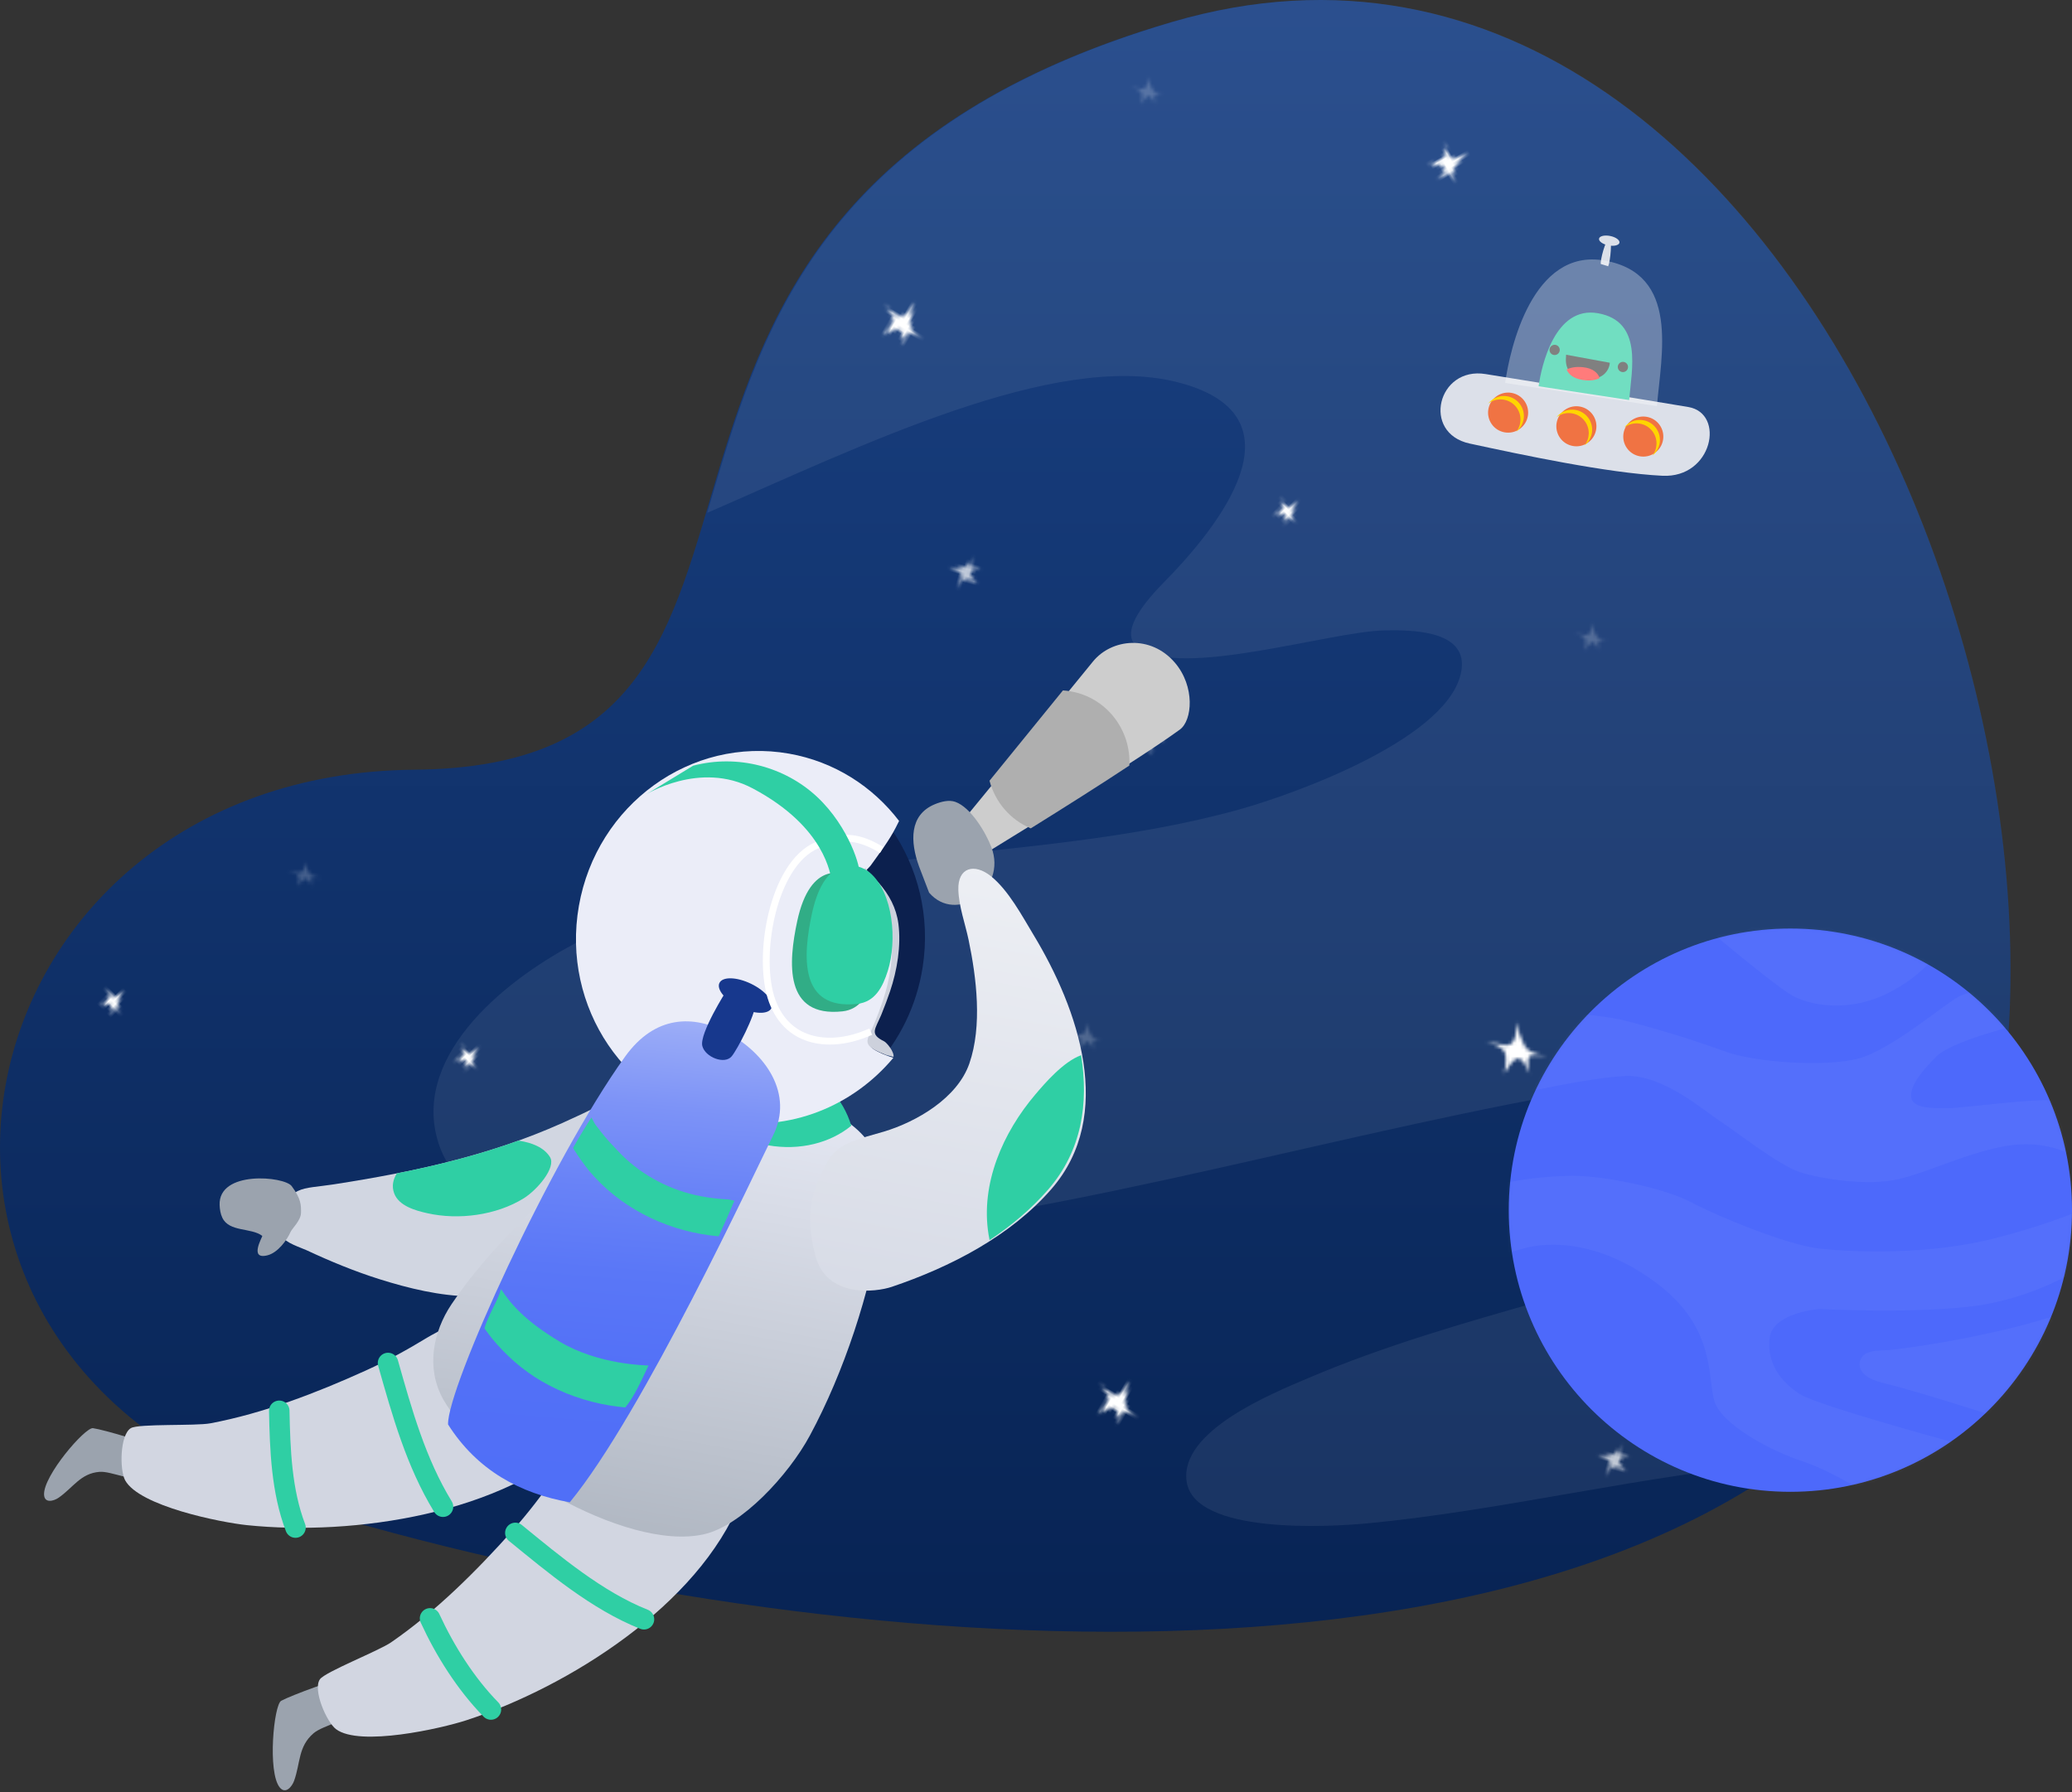 <?xml version="1.0" encoding="UTF-8"?>
<svg width="607px" height="525px" viewBox="0 0 607 525" version="1.1" xmlns="http://www.w3.org/2000/svg" xmlns:xlink="http://www.w3.org/1999/xlink">
    <rect x="0" y="0" width="607" height="525" fill="#333333" stroke="none"/>
    <!-- Generator: Sketch 63.1 (92452) - https://sketch.com -->
    <title>Group 5</title>
    <desc>Created with Sketch.</desc>
    <defs>
        <linearGradient x1="50%" y1="0%" x2="50%" y2="100%" id="linearGradient-1">
            <stop stop-color="#1D468B" offset="0%"></stop>
            <stop stop-color="#062150" offset="100%"></stop>
        </linearGradient>
        <path d="M5.688,15.462 C7.407,12.509 8.755,11.034 9.733,11.034 C10.708,11.034 11.839,12.509 13.119,15.462 C12.303,11.955 12.535,10.204 13.811,10.204 C15.092,10.204 16.566,10.204 18.232,10.204 C14.716,10.049 12.475,9.022 11.503,7.124 C10.528,5.224 9.782,3.005 9.26,0.462 C9.397,5.342 8.207,7.561 5.688,7.124 C3.165,6.684 1.366,6.358 0.288,6.141 C3.255,6.95 5.056,7.901 5.688,8.989 C6.316,10.075 6.316,12.233 5.688,15.462 L5.688,15.462 Z" id="path-2"></path>
        <path d="M5.699,14.776 C6.95,12.417 7.913,11.229 8.592,11.212 C9.27,11.195 10.026,12.339 10.858,14.647 C10.359,11.895 10.554,10.509 11.44,10.487 C12.329,10.464 13.353,10.439 14.509,10.41 C12.071,10.348 10.535,9.577 9.897,8.098 C9.256,6.615 8.781,4.877 8.467,2.881 C8.469,6.728 7.6,8.5 5.86,8.199 C4.116,7.895 2.874,7.67 2.129,7.518 C4.174,8.104 5.406,8.822 5.824,9.67 C6.238,10.516 6.197,12.218 5.699,14.776 L5.699,14.776 Z" id="path-4"></path>
        <path d="M7.343,16.5 C8.843,13.933 10.004,12.642 10.826,12.624 C11.647,12.607 12.57,13.855 13.593,16.369 C12.971,13.371 13.198,11.862 14.272,11.84 C15.349,11.818 16.588,11.792 17.989,11.762 C15.035,11.691 13.169,10.848 12.387,9.235 C11.601,7.619 11.015,5.726 10.623,3.551 C10.649,7.741 9.607,9.668 7.497,9.337 C5.383,9.003 3.876,8.755 2.973,8.587 C5.454,9.23 6.951,10.015 7.462,10.939 C7.97,11.861 7.93,13.715 7.343,16.5 L7.343,16.5 Z" id="path-6"></path>
        <path d="M7.343,16.5 C8.843,13.933 10.004,12.642 10.826,12.624 C11.647,12.607 12.57,13.855 13.593,16.369 C12.971,13.371 13.198,11.862 14.272,11.84 C15.349,11.818 16.588,11.792 17.989,11.762 C15.035,11.691 13.169,10.848 12.387,9.235 C11.601,7.619 11.015,5.726 10.623,3.551 C10.649,7.741 9.607,9.668 7.497,9.337 C5.383,9.003 3.876,8.755 2.973,8.587 C5.454,9.23 6.951,10.015 7.462,10.939 C7.97,11.861 7.93,13.715 7.343,16.5 L7.343,16.5 Z" id="path-8"></path>
        <path d="M5.212,11.591 C6.294,9.775 7.127,8.86 7.711,8.843 C8.294,8.825 8.943,9.698 9.654,11.46 C9.231,9.355 9.402,8.292 10.165,8.269 C10.93,8.247 11.812,8.221 12.807,8.192 C10.708,8.16 9.387,7.578 8.841,6.448 C8.293,5.316 7.888,3.988 7.623,2.46 C7.615,5.408 6.863,6.77 5.365,6.55 C3.865,6.328 2.796,6.163 2.155,6.051 C3.914,6.488 4.973,7.031 5.331,7.677 C5.686,8.323 5.646,9.628 5.212,11.591 L5.212,11.591 Z" id="path-10"></path>
        <path d="M5.212,11.591 C6.294,9.775 7.127,8.86 7.711,8.843 C8.294,8.825 8.943,9.698 9.654,11.46 C9.231,9.355 9.402,8.292 10.165,8.269 C10.93,8.247 11.812,8.221 12.807,8.192 C10.708,8.16 9.387,7.578 8.841,6.448 C8.293,5.316 7.888,3.988 7.623,2.46 C7.615,5.408 6.863,6.77 5.365,6.55 C3.865,6.328 2.796,6.163 2.155,6.051 C3.914,6.488 4.973,7.031 5.331,7.677 C5.686,8.323 5.646,9.628 5.212,11.591 L5.212,11.591 Z" id="path-12"></path>
        <path d="M3.297,8.493 C4.245,6.918 4.989,6.131 5.528,6.131 C6.066,6.131 6.69,6.918 7.397,8.493 C6.946,6.622 7.074,5.688 7.778,5.688 C8.485,5.688 9.298,5.688 10.217,5.688 C8.278,5.606 7.041,5.058 6.505,4.046 C5.967,3.032 5.555,1.849 5.267,0.493 C5.343,3.096 4.686,4.279 3.297,4.046 C1.905,3.811 0.912,3.637 0.317,3.522 C1.955,3.953 2.948,4.46 3.297,5.04 C3.643,5.62 3.643,6.771 3.297,8.493 L3.297,8.493 Z" id="path-14"></path>
        <path d="M3.297,7.493 C4.245,6.115 4.989,5.426 5.528,5.426 C6.066,5.426 6.69,6.115 7.397,7.493 C6.946,5.856 7.074,5.039 7.778,5.039 C8.485,5.039 9.298,5.039 10.217,5.039 C8.278,4.966 7.041,4.487 6.505,3.602 C5.967,2.715 5.555,1.679 5.267,0.493 C5.343,2.77 4.686,3.806 3.297,3.602 C1.905,3.396 0.912,3.244 0.317,3.143 C1.955,3.52 2.948,3.964 3.297,4.472 C3.643,4.979 3.643,5.986 3.297,7.493 L3.297,7.493 Z" id="path-16"></path>
        <path d="M3.297,8.493 C4.245,6.918 4.989,6.131 5.528,6.131 C6.066,6.131 6.69,6.918 7.397,8.493 C6.946,6.622 7.074,5.688 7.778,5.688 C8.485,5.688 9.298,5.688 10.217,5.688 C8.278,5.606 7.041,5.058 6.505,4.046 C5.967,3.032 5.555,1.849 5.267,0.493 C5.343,3.096 4.686,4.279 3.297,4.046 C1.905,3.811 0.912,3.637 0.317,3.522 C1.955,3.953 2.948,4.46 3.297,5.04 C3.643,5.62 3.643,6.771 3.297,8.493 L3.297,8.493 Z" id="path-18"></path>
        <path d="M3.297,8.493 C4.245,6.918 4.989,6.131 5.528,6.131 C6.066,6.131 6.69,6.918 7.397,8.493 C6.946,6.622 7.074,5.688 7.778,5.688 C8.485,5.688 9.298,5.688 10.217,5.688 C8.278,5.606 7.041,5.058 6.505,4.046 C5.967,3.032 5.555,1.849 5.267,0.493 C5.343,3.096 4.686,4.279 3.297,4.046 C1.905,3.811 0.912,3.637 0.317,3.522 C1.955,3.953 2.948,4.46 3.297,5.04 C3.643,5.62 3.643,6.771 3.297,8.493 L3.297,8.493 Z" id="path-20"></path>
        <path d="M4.904,11.404 C5.889,9.659 6.644,8.778 7.171,8.76 C7.697,8.742 8.276,9.577 8.907,11.266 C8.537,9.247 8.697,8.227 9.385,8.203 C10.075,8.179 10.869,8.152 11.766,8.121 C9.875,8.096 8.688,7.542 8.203,6.46 C7.716,5.376 7.358,4.102 7.128,2.637 C7.104,5.465 6.419,6.775 5.07,6.568 C3.72,6.359 2.758,6.204 2.181,6.098 C3.763,6.512 4.715,7.03 5.033,7.649 C5.349,8.268 5.306,9.519 4.904,11.404 L4.904,11.404 Z" id="path-22"></path>
        <path d="M4.553,10.589 C5.468,8.969 6.17,8.151 6.659,8.134 C7.147,8.118 7.685,8.893 8.271,10.461 C7.927,8.586 8.076,7.639 8.715,7.617 C9.355,7.595 10.093,7.57 10.926,7.541 C9.17,7.518 8.068,7.003 7.617,5.999 C7.164,4.992 6.833,3.809 6.619,2.449 C6.597,5.075 5.96,6.291 4.708,6.099 C3.454,5.905 2.561,5.761 2.025,5.663 C3.495,6.047 4.378,6.528 4.674,7.103 C4.967,7.677 4.927,8.839 4.553,10.589 L4.553,10.589 Z" id="path-24"></path>
        <path d="M4.553,10.589 C5.468,8.969 6.17,8.151 6.659,8.134 C7.147,8.118 7.685,8.893 8.271,10.461 C7.927,8.586 8.076,7.639 8.715,7.617 C9.355,7.595 10.093,7.57 10.926,7.541 C9.17,7.518 8.068,7.003 7.617,5.999 C7.164,4.992 6.833,3.809 6.619,2.449 C6.597,5.075 5.96,6.291 4.708,6.099 C3.454,5.905 2.561,5.761 2.025,5.663 C3.495,6.047 4.378,6.528 4.674,7.103 C4.967,7.677 4.927,8.839 4.553,10.589 L4.553,10.589 Z" id="path-26"></path>
        <path d="M4.685,11.15 C5.559,9.517 6.247,8.703 6.752,8.707 C7.255,8.711 7.845,9.535 8.519,11.181 C8.082,9.229 8.194,8.257 8.853,8.263 C9.513,8.268 10.274,8.274 11.133,8.281 C9.319,8.18 8.158,7.6 7.648,6.542 C7.136,5.482 6.741,4.247 6.46,2.832 C6.553,5.544 5.949,6.771 4.647,6.518 C3.344,6.263 2.414,6.074 1.857,5.95 C3.391,6.411 4.325,6.947 4.656,7.554 C4.984,8.16 4.994,9.359 4.685,11.15 L4.685,11.15 Z" id="path-28"></path>
        <path d="M6.661,14.229 C7.746,12.086 8.614,11.024 9.266,11.043 C9.917,11.062 10.702,12.17 11.619,14.371 C11.001,11.771 11.119,10.485 11.97,10.509 C12.825,10.534 13.809,10.562 14.92,10.594 C12.571,10.412 11.054,9.613 10.365,8.196 C9.674,6.777 9.13,5.128 8.728,3.244 C8.923,6.843 8.175,8.455 6.485,8.086 C4.792,7.713 3.585,7.438 2.861,7.258 C4.858,7.911 6.08,8.645 6.524,9.459 C6.966,10.272 7.011,11.862 6.661,14.229 L6.661,14.229 Z" id="path-30"></path>
        <path d="M6.661,14.229 C7.746,12.086 8.614,11.024 9.266,11.043 C9.917,11.062 10.702,12.17 11.619,14.371 C11.001,11.771 11.119,10.485 11.97,10.509 C12.825,10.534 13.809,10.562 14.92,10.594 C12.571,10.412 11.054,9.613 10.365,8.196 C9.674,6.777 9.13,5.128 8.728,3.244 C8.923,6.843 8.175,8.455 6.485,8.086 C4.792,7.713 3.585,7.438 2.861,7.258 C4.858,7.911 6.08,8.645 6.524,9.459 C6.966,10.272 7.011,11.862 6.661,14.229 L6.661,14.229 Z" id="path-32"></path>
        <circle id="path-34" cx="82.5" cy="82.5" r="82.5"></circle>
        <linearGradient x1="50%" y1="0%" x2="50%" y2="100%" id="linearGradient-36">
            <stop stop-color="#E5E8F3" offset="0%"></stop>
            <stop stop-color="#AFB6C1" offset="100%"></stop>
        </linearGradient>
        <linearGradient x1="33.236%" y1="-24.289%" x2="40.503%" y2="110.196%" id="linearGradient-37">
            <stop stop-color="#EBEDF8" offset="0%"></stop>
            <stop stop-color="#DEE2F8" offset="3%"></stop>
            <stop stop-color="#B8C4F8" offset="12%"></stop>
            <stop stop-color="#97A9F7" offset="22%"></stop>
            <stop stop-color="#7D93F7" offset="33%"></stop>
            <stop stop-color="#6983F7" offset="45%"></stop>
            <stop stop-color="#5A77F7" offset="58%"></stop>
            <stop stop-color="#5270F7" offset="74%"></stop>
            <stop stop-color="#4F6EF7" offset="100%"></stop>
        </linearGradient>
        <linearGradient x1="50%" y1="0%" x2="50%" y2="100%" id="linearGradient-38">
            <stop stop-color="#EDEFF4" offset="0%"></stop>
            <stop stop-color="#D7DBE6" offset="100%"></stop>
        </linearGradient>
    </defs>
    <g id="Website" stroke="none" stroke-width="1" fill="none" fill-rule="evenodd">
        <g id="March-15---26-s1" transform="translate(-708, -197)">
            <g id="Group-5" transform="translate(708, 197)">
                <path d="M88.298,441.355 C227.749,484.142 468.384,510.789 557.646,396.194 C646.907,281.598 536.3,-50.163 343.267,6.445 C150.234,63.054 257.141,224.285 121.392,225.472 C-14.357,226.658 -51.153,398.568 88.298,441.355 Z" id="Path-2" fill="url(#linearGradient-1)"></path>
                <path d="M343.492,6.442 C536.348,-50.14 646.854,281.468 557.674,396.011 C548.014,408.418 536.58,419.169 523.691,428.423 C482.348,431.762 440.8,442.471 400.253,446.263 C389.595,447.261 349.816,449.591 347.626,433.939 C345.55,419.103 372.749,408.159 383.423,403.616 C427.851,384.708 476.857,376.885 521.548,358.476 C530.357,354.848 576.369,335.154 558.094,320.62 C536.349,303.329 495.702,314.062 471.283,318.128 C393.813,331.029 317.871,355.239 239.506,362.674 C211.213,365.357 135.119,370.211 127.552,331.354 C122.628,306.064 151.704,284.34 172.108,274.541 C230.23,246.63 301.1,254.271 362.82,237.183 C379.567,232.546 426.1,215.741 428.22,195.723 C429.395,184.633 413.539,184.5 405.579,184.663 C389.558,184.993 346.197,198.801 333.52,189.8 C326.055,184.5 339.942,171.744 343.449,168.026 C358.927,151.618 381.791,121.135 344.658,111.884 C308.741,102.934 252.575,130.477 207.165,150.245 C222.09,99.948 237.732,37.471 343.492,6.442 Z" id="Combined-Shape" fill="#FFFFFF" opacity="0.073"></path>
                <g id="Group-55" transform="translate(435, 299)">
                    <mask id="mask-3" fill="white">
                        <use xlink:href="#path-2"></use>
                    </mask>
                    <g id="Clip-54"></g>
                    <polygon id="Fill-53" fill="#FFFFFF" mask="url(#mask-3)" points="-13.669 28.587 33.186 28.587 33.186 -12.663 -13.669 -12.663"></polygon>
                </g>
                <g id="Group-55" transform="translate(416, 39)">
                    <mask id="mask-5" fill="white">
                        <use xlink:href="#path-4"></use>
                    </mask>
                    <g id="Clip-54" transform="translate(8.319, 8.828) rotate(-300) translate(-8.319, -8.828) "></g>
                    <polygon id="Fill-53" fill="#FFFFFF" mask="url(#mask-5)" transform="translate(8.848, 9.289) rotate(-300) translate(-8.848, -9.289) " points="-7.841 25.968 24.743 25.15 25.537 -7.391 -7.047 -6.573"></polygon>
                </g>
                <g id="Group-55" transform="translate(317, 400)">
                    <mask id="mask-7" fill="white">
                        <use xlink:href="#path-6"></use>
                    </mask>
                    <g id="Clip-54" transform="translate(10.481, 10.025) rotate(-330) translate(-10.481, -10.025) "></g>
                    <polygon id="Fill-53" fill="#FFFFFF" mask="url(#mask-7)" transform="translate(10.261, 10.394) rotate(-330) translate(-10.261, -10.394) " points="-9.929 28.756 29.684 27.929 30.452 -7.969 -9.162 -7.142"></polygon>
                </g>
                <g id="Group-55" transform="translate(254, 84)">
                    <mask id="mask-9" fill="white">
                        <use xlink:href="#path-8"></use>
                    </mask>
                    <g id="Clip-54" transform="translate(10.481, 10.025) rotate(-330) translate(-10.481, -10.025) "></g>
                    <polygon id="Fill-53" fill="#FFFFFF" mask="url(#mask-9)" transform="translate(10.261, 10.394) rotate(-330) translate(-10.261, -10.394) " points="-9.929 28.756 29.684 27.929 30.452 -7.969 -9.162 -7.142"></polygon>
                </g>
                <g id="Group-55" opacity="0.733" transform="translate(282.379, 167.674) rotate(-105) translate(-282.379, -167.674) translate(274.879, 160.674)">
                    <mask id="mask-11" fill="white">
                        <use xlink:href="#path-10"></use>
                    </mask>
                    <g id="Clip-54" transform="translate(7.481, 7.025) rotate(-330) translate(-7.481, -7.025) "></g>
                    <polygon id="Fill-53" fill="#FFFFFF" mask="url(#mask-11)" transform="translate(7.33, 7.276) rotate(-330) translate(-7.33, -7.276) " points="-7.134 20.32 21.025 19.493 21.793 -5.768 -6.366 -4.942"></polygon>
                </g>
                <g id="Group-55" opacity="0.733" transform="translate(472.379, 427.674) rotate(-105) translate(-472.379, -427.674) translate(464.879, 420.674)">
                    <mask id="mask-13" fill="white">
                        <use xlink:href="#path-12"></use>
                    </mask>
                    <g id="Clip-54" transform="translate(7.481, 7.025) rotate(-330) translate(-7.481, -7.025) "></g>
                    <polygon id="Fill-53" fill="#FFFFFF" mask="url(#mask-13)" transform="translate(7.33, 7.276) rotate(-330) translate(-7.33, -7.276) " points="-7.134 20.32 21.025 19.493 21.793 -5.768 -6.366 -4.942"></polygon>
                </g>
                <g id="Group-55" opacity="0.214" transform="translate(313, 299)">
                    <mask id="mask-15" fill="white">
                        <use xlink:href="#path-14"></use>
                    </mask>
                    <g id="Clip-54"></g>
                    <polygon id="Fill-53" fill="#FFFFFF" mask="url(#mask-15)" points="-7.383 15.493 19.017 15.493 19.017 -6.507 -7.383 -6.507"></polygon>
                </g>
                <g id="Group-55" opacity="0.214" transform="translate(84, 252)">
                    <mask id="mask-17" fill="white">
                        <use xlink:href="#path-16"></use>
                    </mask>
                    <g id="Clip-54"></g>
                    <polygon id="Fill-53" fill="#FFFFFF" mask="url(#mask-17)" points="-7.383 13.493 19.017 13.493 19.017 -5.507 -7.383 -5.507"></polygon>
                </g>
                <g id="Group-55" opacity="0.214" transform="translate(331, 22)">
                    <mask id="mask-19" fill="white">
                        <use xlink:href="#path-18"></use>
                    </mask>
                    <g id="Clip-54"></g>
                    <polygon id="Fill-53" fill="#FFFFFF" mask="url(#mask-19)" points="-7.383 15.493 19.017 15.493 19.017 -6.507 -7.383 -6.507"></polygon>
                </g>
                <g id="Group-55" opacity="0.214" transform="translate(461, 182)">
                    <mask id="mask-21" fill="white">
                        <use xlink:href="#path-20"></use>
                    </mask>
                    <g id="Clip-54"></g>
                    <polygon id="Fill-53" fill="#FFFFFF" mask="url(#mask-21)" points="-7.383 15.493 19.017 15.493 19.017 -6.507 -7.383 -6.507"></polygon>
                </g>
                <g id="Group-55" transform="translate(221, 372)">
                    <mask id="mask-23" fill="white">
                        <use xlink:href="#path-22"></use>
                    </mask>
                    <g id="Clip-54" transform="translate(6.974, 7.02) rotate(-315) translate(-6.974, -7.02) "></g>
                    <polygon id="Fill-53" fill="#FFFFFF" mask="url(#mask-23)" transform="translate(7, 7) rotate(-315) translate(-7, -7) " points="-5.983 19.517 19.15 18.65 19.983 -5.517 -5.15 -4.65"></polygon>
                </g>
                <g id="Group-55" transform="translate(371, 143)">
                    <mask id="mask-25" fill="white">
                        <use xlink:href="#path-24"></use>
                    </mask>
                    <g id="Clip-54" transform="translate(6.475, 6.519) rotate(-315) translate(-6.475, -6.519) "></g>
                    <polygon id="Fill-53" fill="#FFFFFF" mask="url(#mask-25)" transform="translate(6.5, 6.5) rotate(-315) translate(-6.5, -6.5) " points="-5.556 18.123 17.782 17.318 18.556 -5.123 -4.782 -4.318"></polygon>
                </g>
                <g id="Group-55" transform="translate(131, 303)">
                    <mask id="mask-27" fill="white">
                        <use xlink:href="#path-26"></use>
                    </mask>
                    <g id="Clip-54" transform="translate(6.475, 6.519) rotate(-315) translate(-6.475, -6.519) "></g>
                    <polygon id="Fill-53" fill="#FFFFFF" mask="url(#mask-27)" transform="translate(6.5, 6.5) rotate(-315) translate(-6.5, -6.5) " points="-5.556 18.123 17.782 17.318 18.556 -5.123 -4.782 -4.318"></polygon>
                </g>
                <g id="Group-55" transform="translate(27, 286)">
                    <mask id="mask-29" fill="white">
                        <use xlink:href="#path-28"></use>
                    </mask>
                    <g id="Clip-54" transform="translate(6.495, 7.006) rotate(-315) translate(-6.495, -7.006) "></g>
                    <polygon id="Fill-53" fill="#FFFFFF" mask="url(#mask-29)" transform="translate(6.5, 7) rotate(-315) translate(-6.5, -7) " points="-5.443 18.476 18.63 18.67 18.443 -4.476 -5.63 -4.67"></polygon>
                </g>
                <g id="Group-55" opacity="0.522" transform="translate(327, 207)">
                    <mask id="mask-31" fill="white">
                        <use xlink:href="#path-30"></use>
                    </mask>
                    <g id="Clip-54" transform="translate(8.89, 8.807) rotate(-45) translate(-8.89, -8.807) "></g>
                    <polygon id="Fill-53" fill="#FFFFFF" mask="url(#mask-31)" transform="translate(8.388, 9.232) rotate(-45) translate(-8.388, -9.232) " points="-6.836 23.982 24.48 24.877 23.611 -5.518 -7.705 -6.413"></polygon>
                </g>
                <g id="Group-55" opacity="0.522" transform="translate(513, 325)">
                    <mask id="mask-33" fill="white">
                        <use xlink:href="#path-32"></use>
                    </mask>
                    <g id="Clip-54" transform="translate(8.89, 8.807) rotate(-45) translate(-8.89, -8.807) "></g>
                    <polygon id="Fill-53" fill="#FFFFFF" mask="url(#mask-33)" transform="translate(8.388, 9.232) rotate(-45) translate(-8.388, -9.232) " points="-6.836 23.982 24.48 24.877 23.611 -5.518 -7.705 -6.413"></polygon>
                </g>
                <g id="Asset-2@200x" transform="translate(425, 266)">
                    <g id="Path-+-Path-+-Path-+-Path-Mask" transform="translate(17, 6)">
                        <mask id="mask-35" fill="white">
                            <use xlink:href="#path-34"></use>
                        </mask>
                        <use id="Mask" fill="#4D69FB" fill-rule="nonzero" xlink:href="#path-34"></use>
                        <path d="M58.162,0.118 C58.162,0.118 77.374,16.245 82.575,19.355 C87.776,22.464 99.711,25.086 112.245,18.324 C124.779,11.562 127.211,3.752 127.211,3.752 L78.946,-6.644 L58.162,0.118 Z" id="Path" fill="#FFFFFF" fill-rule="nonzero" opacity="0.2" mask="url(#mask-35)"></path>
                        <path d="M17.137,24.562 C17.137,24.562 27.52,25.592 32.72,26.641 C43.087,29.239 53.314,32.365 63.363,36.007 C71.669,39.135 92.434,40.69 102.311,38.105 C112.189,35.52 127.753,21.977 131.906,19.898 C136.059,17.819 150.089,15.215 150.089,15.215 L152.166,27.184 L141.783,30.275 C141.783,30.275 128.801,33.834 125.153,37.58 C121.505,41.326 117.857,45.354 117.857,48.988 C117.857,52.621 123.469,52.64 128.239,52.64 C133.01,52.64 153.588,49.699 159.873,50.392 C166.159,51.085 169.788,63.504 169.788,63.504 L163.39,65.677 C163.39,65.677 155.795,61.425 143.86,64.029 C131.925,66.632 123.076,71.296 114.246,73.394 C105.417,75.492 91.405,73.394 85.175,71.315 C78.946,69.236 66.468,59.365 61.791,56.33 C57.114,53.296 45.179,42.75 34.273,43.2 C23.367,43.649 2.602,48.482 2.602,48.482 L17.137,24.562 Z" id="Path" fill="#FFFFFF" fill-rule="nonzero" opacity="0.2" mask="url(#mask-35)"></path>
                        <path d="M-7.781,72.402 L0.001,74.293 C6.171,73.127 12.43,72.5 18.709,72.42 C28.062,72.42 45.722,76.054 53.504,80.213 C61.286,84.371 81.565,92.688 90.918,93.737 C100.272,94.785 123.114,95.816 142.85,90.608 C154.064,87.748 165.011,83.926 175.569,79.182 L169.957,97.914 C160.221,104.293 149.25,108.544 137.761,110.389 C119.578,112.992 90.993,111.438 90.993,111.438 C90.993,111.438 77.487,112.468 76.458,119.754 C75.429,127.041 79.563,132.754 85.288,136.388 C91.012,140.021 135.647,151.991 135.647,151.991 L110.617,169.111 C110.617,169.111 96.082,159.333 86.204,156.112 C76.327,152.89 62.315,145.191 60.239,138.429 C58.162,131.667 60.762,117.113 43.627,104.114 C26.491,91.114 11.431,91.639 4.154,93.774 C-3.123,95.909 -16.611,98.963 -16.611,98.963 L-7.781,72.402 Z" id="Path" fill="#FFFFFF" fill-rule="nonzero" opacity="0.2" mask="url(#mask-35)"></path>
                        <path d="M164.139,112.018 C163.802,112.842 158.526,113.891 157.535,114.172 C155.047,114.94 152.54,115.633 150.052,116.308 C145.375,117.525 140.698,118.555 135.928,119.529 C130.69,120.616 125.415,121.552 120.102,122.339 C117.464,122.733 114.808,123.088 112.151,123.407 C110.019,123.669 107.025,123.407 105.08,124.287 C103.36,124.944 102.415,126.797 102.891,128.577 C103.714,131.424 107.624,132.641 110.131,133.241 C121.037,135.826 151.156,145.716 151.156,145.716 C155.44,134.477 159.724,123.22 164.139,112.018 Z" id="Path" fill="#FFFFFF" fill-rule="nonzero" opacity="0.2" mask="url(#mask-35)"></path>
                    </g>
                    <g id="Group"></g>
                </g>
                <g id="Group-2" transform="translate(12, 180.507)">
                    <path d="M277.553,77.471 C277.372,77.308 318.422,41.713 331.774,27.859 C334.918,24.598 334.04,14.644 326.905,8.791 C318.521,1.913 307.464,5.082 303.246,12.641 C293.309,30.449 280.157,53.955 270.779,70.545 L277.553,77.471 Z" id="Stroke-3" fill="#CDCDCD" transform="translate(302.14, 41.231) rotate(10) translate(-302.14, -41.231) "></path>
                    <path d="M298.061,21.851 C308.692,21.851 317.463,29.889 318.737,40.274 C311.392,47.254 301.913,55.853 293.489,63.414 C287.125,61.976 281.86,57.598 279.167,51.765 C284.76,41.749 290.574,31.305 295.759,21.977 C296.514,21.894 297.283,21.851 298.061,21.851 Z" id="Combined-Shape" fill="#AFAFAF" transform="translate(298.952, 42.633) rotate(10) translate(-298.952, -42.633) "></path>
                    <path d="M185.735,119.317 C174.9,113.984 166.799,124.573 165.074,126.592 C159.818,132.745 154.025,138.38 148.017,143.797 C130.436,159.648 110.993,170.874 90.022,181.488 C81.44,185.832 77.076,185.891 79.079,196.035 C79.318,197.245 79.315,199.697 80.214,200.642 C81.723,202.228 86.455,202.108 88.4,202.349 C95.984,203.289 103.659,203.878 111.305,203.808 C120.29,203.725 129.652,203.01 138.252,200.338 C144.302,198.458 149.691,195.494 155.01,192.096 C174.08,179.914 180.453,169.761 189.35,146.418 C194.591,132.666 193.131,122.957 185.735,119.317 Z" id="Path" fill="#D1D6E1" transform="translate(135.535, 160.822) rotate(18) translate(-135.535, -160.822) "></path>
                    <path d="M75.829,172.631 C75.106,170.572 71.921,169.102 71.231,168.327 C69.406,166.278 65.773,163.704 62.723,163.881 C56.866,164.22 63.099,169.587 62.971,169.77 C60.62,173.139 54.088,173.764 53.486,178.448 C53.326,179.693 53.532,180.978 53.868,182.182 C56.636,192.114 74.531,184.377 75.674,180.97 C77.164,176.526 76.569,174.738 75.829,172.631 Z" id="Path" fill="#9BA3AE" transform="translate(65.013, 175.469) scale(1, -1) rotate(18) translate(-65.013, -175.469) "></path>
                    <path d="M242.943,62.323 C252.645,72.063 258.793,85.586 259.105,100.629 C259.345,112.167 256.116,122.95 250.406,131.915 C249.969,131.671 249.572,131.353 249.236,130.946 C245.214,126.098 244.816,118.764 243.31,113.055 C242.178,108.769 240.235,103.372 238.488,99.301 C236.965,95.756 233.815,91.137 234.03,86.903 C234.269,82.214 235.358,78.823 237.247,74.562 C239.072,70.449 240.996,66.38 242.943,62.323 Z" id="Path" fill="#0C204E" transform="translate(246.569, 97.119) rotate(10) translate(-246.569, -97.119) "></path>
                    <path d="M84.767,310.27 C84.539,309.686 71.538,317.181 68.787,319.368 C66.86,320.901 68.421,340.679 72.781,344.447 C74.815,346.204 76.267,343.6 76.58,341.789 C77.521,336.337 75.977,331.7 79.781,327.08 C82.162,324.188 89.966,321.449 90.171,318.123 L84.767,310.27 Z" id="Path" fill="#9BA3AE" transform="translate(79.072, 327.634) rotate(10) translate(-79.072, -327.634) "></path>
                    <path d="M30.326,240.327 C30.473,239.744 16.471,238.103 13.179,238.221 C10.872,238.303 1.205,254.505 2.453,259.917 C3.036,262.442 5.569,261.258 6.801,260.035 C10.509,256.355 11.88,251.881 17.308,250.483 C20.707,249.608 28.145,251.956 30.126,249.499 L30.326,240.327 Z" id="Path" fill="#9BA3AE" transform="translate(16.335, 249.812) rotate(10) translate(-16.335, -249.812) "></path>
                    <path d="M166.12,224.829 C157.053,228.132 146.045,250.681 145.915,250.961 C143.033,257.212 139.85,263.368 136.226,269.222 C127.858,282.736 118.267,296.406 106.907,307.607 C103.727,310.744 89.355,319.489 88.241,321.888 C86.647,325.32 92.368,333.914 95.427,335.465 C103.188,339.404 125.832,329.866 132.572,326.267 C160.35,311.436 193.678,281.311 200.471,248.945 C201.628,243.429 202.914,236.478 200.319,231.141 C194.833,219.864 175.187,221.525 166.12,224.829 Z" id="Path" fill="#D2D6E1" transform="translate(144.899, 279.387) rotate(10) translate(-144.899, -279.387) "></path>
                    <path d="M138.276,193.017 C128.712,192.341 109.591,208.466 109.36,208.67 C104.213,213.208 98.832,217.539 93.172,221.414 C80.107,230.357 65.868,238.943 51.024,244.553 C46.868,246.124 30.287,248.26 28.305,249.999 C25.469,252.487 27.178,262.674 29.324,265.34 C34.77,272.104 59.178,272.614 66.75,272.071 C97.959,269.836 140.4,255.881 159.673,229.063 C162.958,224.492 166.939,218.662 166.746,212.726 C166.338,200.181 147.841,193.692 138.276,193.017 Z" id="Path" fill="#D2D6E1" transform="translate(96.784, 232.614) rotate(10) translate(-96.784, -232.614) "></path>
                    <path d="M111.8,295.31 C117.752,303.902 125.434,312.382 134.005,318.512" id="Path" stroke="#2FCFA4" stroke-width="6" stroke-linecap="round" stroke-linejoin="round" transform="translate(122.903, 306.911) rotate(10) translate(-122.903, -306.911) "></path>
                    <path d="M137.06,271.99 C149.754,279.089 164.053,287.374 178.567,290.365" id="Path" stroke="#2FCFA4" stroke-width="6" stroke-linecap="round" stroke-linejoin="round" transform="translate(157.813, 281.178) rotate(10) translate(-157.813, -281.178) "></path>
                    <path d="M66.874,233.43 C69.065,244.562 71.611,256.473 77.499,266.294" id="Path" stroke="#2FCFA4" stroke-width="6" stroke-linecap="round" stroke-linejoin="round" transform="translate(72.186, 249.862) rotate(10) translate(-72.186, -249.862) "></path>
                    <path d="M98.14,220.473 C104.706,234.043 111.255,247.751 121.314,259.14" id="Path" stroke="#2FCFA4" stroke-width="6" stroke-linecap="round" stroke-linejoin="round" transform="translate(109.727, 239.806) rotate(10) translate(-109.727, -239.806) "></path>
                    <path d="M185.128,137.226 C168.028,142.006 156.678,158.373 154.578,161.092 C141.929,177.471 129.064,193.901 121.139,211.915 C117.269,220.713 116.933,231.537 123.626,239.741 C136.996,256.13 183.685,274.515 205.647,265.396 C216.111,261.05 227.086,243.993 231.212,231.555 C237.847,211.556 241.405,186.975 240.892,166.318 C240.653,156.685 239.067,145.901 227.496,139.788 C218.518,135.045 196.332,134.095 185.128,137.226 Z" id="Path" fill="url(#linearGradient-36)" transform="translate(179.66, 201.614) rotate(10) translate(-179.66, -201.614) "></path>
                    <path d="M189.582,131.987 C200.316,127.883 221.572,129.125 230.174,135.34 C233.783,137.947 236.378,141.203 238.245,144.843 C233.155,150.827 224.724,154.737 215.184,154.735 C200.27,154.731 188.062,145.168 187.088,133.075 C187.905,132.674 188.736,132.311 189.582,131.987 Z" id="Path" fill="#2FCFA4" transform="translate(212.667, 142.169) rotate(10) translate(-212.667, -142.169) "></path>
                    <path d="M255.294,121.232 C246.075,137.264 229.13,148.017 209.767,148.012 C180.564,148.004 156.848,123.528 156.84,93.389 C156.832,63.25 180.535,38.786 209.739,38.794 C223.229,38.797 235.548,44.022 244.9,52.613 C244.7,53.299 244.493,53.983 244.283,54.665 C242.969,58.934 240.942,62.771 239.035,66.781 C238.53,67.841 236.76,69.818 236.66,70.921 C236.567,71.944 240.467,74.288 241.129,74.837 C244.646,77.747 247.306,81.174 248.671,85.593 C250.582,91.779 250.653,99.149 249.703,105.518 C249.359,107.826 248.931,110.139 248.459,112.423 C247.463,117.246 245.852,118.855 250.539,120.251 C251.388,120.504 252.245,120.71 253.114,120.881 C253.835,121.023 254.563,121.141 255.294,121.232 Z" id="Path" fill="#EBEDF8" transform="translate(206.067, 93.403) rotate(10) translate(-206.067, -93.403) "></path>
                    <path d="M241.409,78.345 C245.014,81.258 247.74,84.688 249.139,89.113 C251.096,95.305 251.167,102.684 250.191,109.061 C249.838,111.372 249.399,113.687 248.914,115.975 L248.821,116.399 C247.799,120.9 246.383,122.456 251.045,123.811 C251.831,124.04 254.516,126.306 254.516,127.816 C253.886,127.733 252.693,127.707 252.072,127.588 C250.833,127.32 249.953,127.11 249.432,126.958 C244.627,125.561 246.279,123.95 247.302,119.121 C247.786,116.834 248.225,114.518 248.578,112.208 C249.554,105.831 249.483,98.452 247.526,92.259 C246.127,87.834 243.401,84.404 239.796,81.491 L239.654,81.384 C238.687,80.686 235.125,78.54 235.215,77.573 C235.286,76.818 236.156,75.654 236.865,74.654 C237.263,75.762 240.777,77.833 241.409,78.345 Z" id="Shape" fill="#CDD1DC" transform="translate(244.865, 101.235) rotate(10) translate(-244.865, -101.235) "></path>
                    <path d="M258.02,74.915 C254.306,68.408 252.477,60.61 259.526,56.191 C261.159,55.167 263.297,54.178 265.257,54.514 C270.019,55.329 275.57,61.777 277.944,65.741 C284.737,77.082 271.73,89.78 262.293,82.032 L258.02,74.915 Z" id="Path" fill="#9BA3AE" transform="translate(267.284, 69.429) rotate(10) translate(-267.284, -69.429) "></path>
                    <path d="M167.491,260.803 C152.698,260.799 139.172,256.299 128.417,244.539 C126.264,234.198 144.404,163.419 160.783,129.411 C167.338,115.8 178.464,113.942 188.759,117.242 C201.249,121.247 211.37,131.646 207.48,144.665 C204.226,155.558 184.046,231.558 167.491,260.803 Z" id="Path" fill="url(#linearGradient-37)" transform="translate(168.284, 188.315) rotate(10) translate(-168.284, -188.315) "></path>
                    <path d="M199.076,109.905 C199.026,109.876 193.33,123.746 194.885,127.146 C196.299,130.237 202.28,131.426 203.881,128.612 C205.142,126.394 208.584,115.642 208.074,112.115 L199.076,109.905 Z" id="Path" fill="#17388D" transform="translate(201.371, 120.054) rotate(10) translate(-201.371, -120.054) "></path>
                    <path d="M207.38,107.432 C211.873,108.703 215.071,111.389 214.515,113.426 C213.959,115.463 209.86,116.085 205.367,114.814 C200.873,113.542 197.676,110.856 198.232,108.82 C198.787,106.783 202.887,106.161 207.38,107.432 Z" id="Path" fill="#17388D" transform="translate(206.374, 111.123) rotate(10) translate(-206.374, -111.123) "></path>
                    <path d="M158.529,150.243 C158.85,150.68 159.609,151.693 160.046,152.129 C160.046,152.129 160.048,152.127 160.114,152.195 C160.113,152.195 161.418,153.39 162.243,154.131 C163.733,155.461 165.306,156.698 166.931,157.862 C166.931,157.862 168.096,158.764 169.18,159.518 C176.43,164.562 185.245,167.284 194.121,167.398 C196.834,167.434 199.537,167.274 202.22,166.915 C202.809,166.952 203.399,166.98 203.99,166.997 C203.198,170.474 202.284,174.202 201.263,178.06 C187.486,179.259 173.335,175.6 162.38,167.203 C161.82,166.775 161.269,166.335 160.723,165.89 L160.637,165.82 C158.745,164.163 156.94,162.408 155.25,160.538 C155.25,160.538 155.038,160.292 154.765,159.968 C155.927,156.628 157.181,153.365 158.529,150.243 Z" id="Path" fill="#2FCFA4" transform="translate(179.377, 164.263) rotate(10) translate(-179.377, -164.263) "></path>
                    <path d="M132.014,200.695 C135.778,204.728 140.845,208.728 151.596,212.855 C163.992,217.613 177.918,215.277 178.447,215.226 C177.074,220.168 175.982,224.776 173.874,228.517 C172.316,228.642 170.755,228.714 169.192,228.731 C162.151,228.803 155.054,227.641 148.348,225.17 C142.297,222.941 136.736,219.52 131.866,215.341 C131.817,215.298 131.767,215.256 131.718,215.213 C131.035,214.611 129.877,213.483 129.223,212.849 C129.555,209.158 131.715,204.107 132.014,200.695 Z" id="Path" fill="#2FCFA4" transform="translate(153.835, 214.715) rotate(10) translate(-153.835, -214.715) "></path>
                    <path d="M234.904,165.984 C232.676,172.572 229.753,180.706 236.196,194.201 C241.634,205.589 255.313,201.463 259.708,199.061 C275.501,190.429 291.385,178.411 300.806,162.693 C315.499,138.179 299.459,109.486 282.666,90.282 C278.381,85.382 273.259,78.795 267.479,75.589 C261.993,72.548 257.355,74.686 258.718,81.17 C259.733,86.001 262.384,90.496 264.206,95.044 C268.438,105.607 272.571,119.166 270.724,130.703 C269.027,141.292 258.447,150.188 249.561,154.67 C243.386,157.784 236.89,160.108 234.904,165.984 Z" id="Path" fill="url(#linearGradient-38)" transform="translate(269.425, 138.017) rotate(10) translate(-269.425, -138.017) "></path>
                    <path d="M299.797,126.741 C304.458,140.116 304.924,154.227 297.099,167.218 C293.232,173.638 288.328,179.469 282.798,184.729 C282.593,184.206 282.393,183.666 282.201,183.109 C277.281,168.877 281.187,153.041 288.569,140.427 C290.658,136.858 294.987,129.48 299.797,126.741 Z" id="Path" fill="#2FCFA4" transform="translate(291.589, 155.735) rotate(10) translate(-291.589, -155.735) "></path>
                    <path d="M240.661,65.692 C233.398,63.072 228.834,64.041 222.753,67.891 C210.716,75.512 210.904,103.583 217.706,115.222 C224.575,126.975 237.333,125.697 246.833,119.536" id="Path" stroke="#FFFFFF" stroke-width="2" stroke-linecap="square" stroke-linejoin="round" transform="translate(229.939, 94.183) rotate(10) translate(-229.939, -94.183) "></path>
                    <path d="M176.513,58.042 C176.512,58.042 190.474,45.292 207.15,50.69 C230.622,58.289 233.921,72.2 234.497,72.632 C234.86,72.904 241.056,71.053 242.11,69.527 C242.65,68.745 237.248,57.064 226.145,49.843 C215.387,42.845 201.052,41.534 188.835,47.186 L176.513,58.042 Z" id="Path" fill="#2FCFA4" transform="translate(209.33, 58.157) rotate(10) translate(-209.33, -58.157) "></path>
                    <path d="M235.192,76.61 C231.609,74.53 221.281,73.063 220.612,91.47 C220.162,103.832 221.685,119.952 238.258,115.15 C243.386,113.665 244.766,108.92 245.414,104.06 C246.62,95.004 243.057,81.175 235.192,76.61 Z" id="Path" fill="#31AD86" transform="translate(233.096, 95.721) rotate(10) translate(-233.096, -95.721) "></path>
                    <path d="M239.497,74.426 C235.914,72.346 225.586,70.879 224.917,89.286 C224.467,101.648 225.989,117.768 242.563,112.966 C247.69,111.48 249.071,106.735 249.719,101.876 C250.924,92.82 247.361,78.99 239.497,74.426 Z" id="Path" fill="#2FCFA4" transform="translate(237.4, 93.537) rotate(10) translate(-237.4, -93.537) "></path>
                    <path d="M138.032,151.383 C141.801,151.311 145.504,152.013 147.75,154.506 C150.196,157.222 145.672,164.756 142.268,167.789 C135.234,174.058 124.646,177.405 115.242,176.971 C111.691,176.808 106.646,176.337 104.649,172.893 C103.521,170.95 103.656,168.91 104.415,167.029 C115.941,162.567 127.074,157.559 137.85,151.388 Z" id="Combined-Shape" fill="#2FCFA4" transform="translate(126.135, 164.193) rotate(10) translate(-126.135, -164.193) "></path>
                </g>
                <g id="Group-4" transform="translate(422, 69)">
                    <path d="M72.638,50.234 C62.612,48.504 23.954,42.34 13.218,40.576 C-0.845,38.265 -5.634,57.864 8.549,60.929 C23.724,64.208 48.88,69.569 65.01,70.366 C79.712,71.093 83.473,52.105 72.638,50.234 Z" id="Path" fill="#DCE0E9"></path>
                    <path d="M28.738,44.146 C29.582,38.148 33.502,20.53 46.111,22.754 C59.312,25.082 56.014,39.19 55.269,48.187 L28.738,44.146 Z" id="Path" fill="#2FCFA4"></path>
                    <path d="M24.603,48.484 C26.472,51.131 25.84,54.796 23.193,56.665 C20.546,58.533 16.879,57.902 15.01,55.255 C13.141,52.609 13.773,48.943 16.42,47.075 C19.067,45.206 22.734,45.837 24.603,48.484 Z" id="Path" fill="#F07343"></path>
                    <path d="M64.206,55.498 C66.075,58.144 65.443,61.81 62.796,63.679 C60.149,65.548 56.482,64.916 54.613,62.27 C52.745,59.623 53.376,55.957 56.023,54.088 C58.67,52.22 62.337,52.851 64.206,55.498 Z" id="Path" fill="#F07343"></path>
                    <path d="M63.206,56.498 C65.017,59.063 64.48,62.586 62.035,64.501 C63.59,62.515 63.736,59.665 62.206,57.498 C60.337,54.851 56.67,54.22 54.023,56.088 C53.942,56.146 53.863,56.205 53.785,56.265 C54.13,55.825 54.543,55.427 55.023,55.088 C57.67,53.22 61.337,53.851 63.206,56.498 Z" id="Combined-Shape" fill="#FFD500"></path>
                    <path d="M44.602,52.484 C46.472,55.13 45.84,58.796 43.193,60.664 C40.546,62.534 36.88,61.902 35.01,59.255 C33.141,56.609 33.773,52.943 36.42,51.074 C39.067,49.206 42.734,49.837 44.602,52.484 Z" id="Path" fill="#F07343"></path>
                    <path d="M34.661,32.635 C35.139,33.311 34.977,34.248 34.301,34.726 C33.624,35.203 32.688,35.041 32.21,34.365 C31.733,33.689 31.894,32.752 32.571,32.275 C33.247,31.797 34.184,31.958 34.661,32.635" id="Fill-4" fill="#454545"></path>
                    <path d="M54.661,37.635 C55.139,38.311 54.977,39.248 54.301,39.726 C53.624,40.203 52.688,40.042 52.21,39.365 C51.733,38.689 51.894,37.752 52.571,37.274 C53.247,36.797 54.184,36.958 54.661,37.635" id="Fill-5" fill="#454545"></path>
                    <path d="M46.959,8.336 C46.724,7.605 48.314,0.682 49.609,1.011 C50.276,1.18 49.826,7.349 49.12,9 L46.959,8.336 Z" id="Path" fill="#DCE0E9"></path>
                    <path d="M49.691,0.122 C51.341,0.449 52.566,1.332 52.425,2.093 C52.284,2.853 50.83,3.205 49.18,2.878 C47.531,2.551 46.306,1.668 46.447,0.908 C46.588,0.147 48.041,-0.205 49.691,0.122 Z" id="Path" fill="#DCE0E9"></path>
                    <path d="M35.936,40.087 C36.283,39.085 36.864,34.077 42.977,35.15 C49.377,36.272 49.216,40.827 48.798,42.035 L35.936,40.087 Z" id="Path" fill="#454545" transform="translate(42.453, 38.518) scale(1, -1) rotate(-19) translate(-42.453, -38.518) "></path>
                    <path d="M37.044,39.195 C38.127,38.668 39.594,38.376 41.569,38.551 C44.721,38.829 46.075,40.262 46.655,41.74 C45.494,42.347 43.864,42.655 41.604,42.295 C38.817,41.851 37.521,40.591 36.936,39.25 L37.044,39.195 Z" id="Path" fill="#FF3E3E"></path>
                    <path d="M18.936,43.181 C20.351,33.126 26.921,3.595 48.056,7.323 C70.184,11.226 64.656,34.874 63.407,49.954 L18.936,43.181 Z" id="Path" fill="#FFFFFF" opacity="0.32"></path>
                    <path d="M43.356,53.484 C45.168,56.049 44.63,59.572 42.185,61.487 C43.74,59.5 43.886,56.65 42.356,54.484 C40.487,51.837 36.821,51.206 34.173,53.074 C34.092,53.131 34.013,53.19 33.936,53.251 C34.28,52.811 34.694,52.413 35.173,52.074 C37.821,50.206 41.487,50.837 43.356,53.484 Z" id="Combined-Shape" fill="#FFD500"></path>
                    <path d="M23.356,49.484 C25.168,52.049 24.63,55.572 22.185,57.487 C23.74,55.5 23.886,52.65 22.356,50.484 C20.487,47.837 16.821,47.206 14.173,49.074 C14.092,49.131 14.013,49.19 13.936,49.251 C14.28,48.811 14.694,48.413 15.173,48.074 C17.821,46.206 21.487,46.837 23.356,49.484 Z" id="Combined-Shape" fill="#FFD500"></path>
                </g>
            </g>
        </g>
    </g>
</svg>
